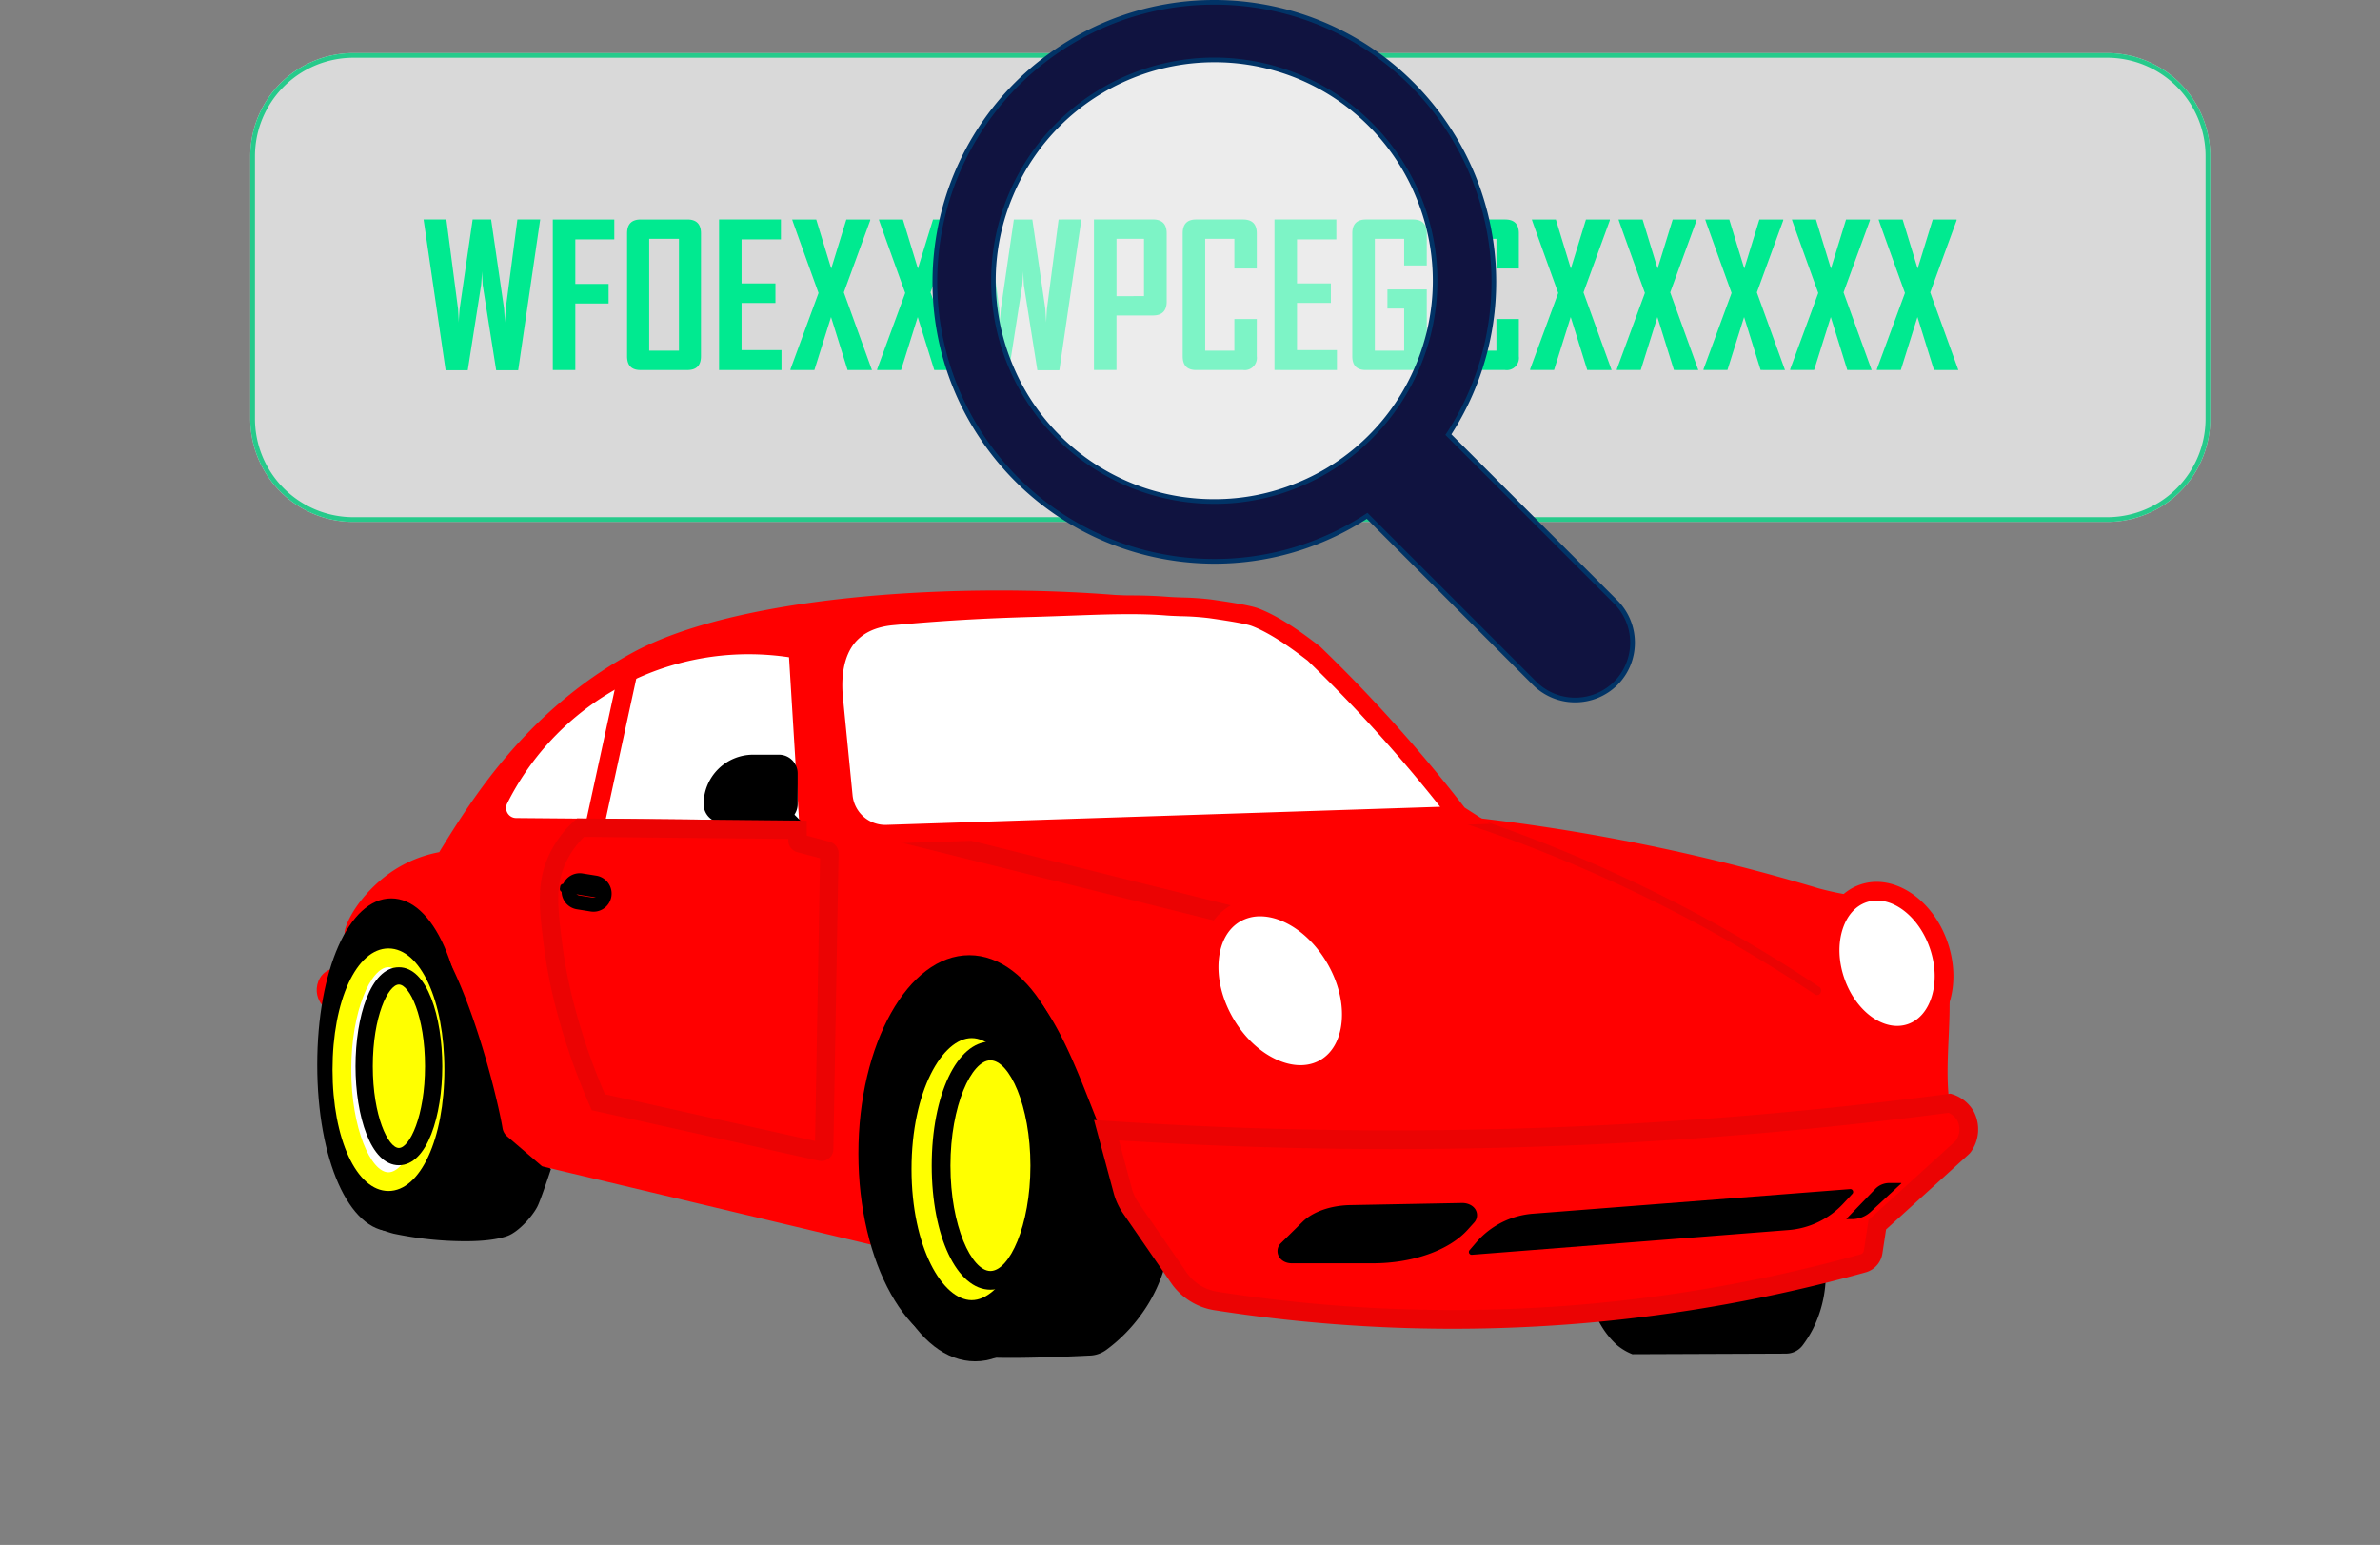 <svg xmlns="http://www.w3.org/2000/svg" width="1125.63" height="730.742" viewBox="0 0 1125.63 730.742">
  <rect x="0" y="0" width="1125.63" height="730.742" fill="#808080" stroke="none"/>
  <g id="_1_gradient_1_gradient" data-name="1_gradient_1 gradient" transform="translate(-378.77 -177.498)">

    <g id="Group_32946_00000102504799935092629000000005361942243658982307_" transform="translate(1023.768 833.353)">
      <g id="Path_49350_00000129892462998802894480000011210124977463507880_">
        <path id="Path_77526" data-name="Path 77526" d="M199.71-15.62l-72.65.28a26.493,26.493,0,0,1-7.31-4.33,40.182,40.182,0,0,1-9.92-14.11c21.73-2.41,44.63-5.6,66.08-9.58,14.2-2.64,28.4-5.87,42.58-8.53a57.535,57.535,0,0,1-6.18,24.84,54.416,54.416,0,0,1-4.8,7.58,9.776,9.776,0,0,1-7.8,3.84"/>
      </g>
      <g id="Group_25963_00000093870381962371274920000014348398423100990624_">
        <g id="Group_75325" data-name="Group 75325">
          <g id="Group_25962_00000072999471978900949220000011715141925978867090_">
            <g id="Path_49208_00000070087359267150688080000015720170130457773711_">
              <path  id="Path_77527" data-name="Path 77527" d="M-181.51-15.23c12.8,1.44,51.53-.56,51.53-.56a13.018,13.018,0,0,0,7.6-2.52,74.309,74.309,0,0,0,16.62-16.96A72.012,72.012,0,0,0-94.71-58.82s-16.45-21.38-20.25-29.47c-3.64-7.75-6.73-24.82-9.34-32.99a302.271,302.271,0,0,0-17.5-41.8c-3.97-7.09-11.91-21.81-18.23-26.92-5.68-4.59-19.49-11.63-26.79-11.69-5.66-.04-17.21,3.26-21.55,6.88-5.09,4.25-12.48,15.8-14.75,22.02a201.505,201.505,0,0,0-7.97,38.73,200.97,200.97,0,0,0-.6,25.62,286.107,286.107,0,0,0,7.06,42.13c2.23,7.69,7.4,23.04,11.62,29.84,2.64,4.27,8.85,12.55,13.1,15.23a57.979,57.979,0,0,0,18.4,6.01"/>
            </g>
            <g id="Path_49209_00000140010663597785600390000015585349408840662717_">
              <path  id="Path_77528" data-name="Path 77528" d="M-484.11-195.22l-2.51,16.08c-.66,4.4-10.39-1.86-8.3-11,2.09-9.1,12.9-9.06,10.8-5.09" fill="#ff0000"/>
            </g>
            <g id="Path_49210_00000152258539625699882300000002336484469099836580_">
              <path  id="Path_77529" data-name="Path 77529" d="M-457.89-76.69c12.48,2.97,39.48,5.43,51.29,1.32,3.96-1.38,9.97-8.09,11.83-11.83,1.32-2.63,5.26-14.47,5.26-14.47l-19.37-20.03s-10.61-40.85-14.82-54.27a169.1,169.1,0,0,0-14.47-32.12c-2.78-4.21-8.84-12.64-13.07-15.4-1.98-1.28-6.61-3.34-8.95-3.02a28.741,28.741,0,0,0-13.37,7.63,73.868,73.868,0,0,0-9.97,20.56,174.685,174.685,0,0,0-3.04,17.44c-.66,4.8-2.23,14.36-2.59,19.18-.31,4.02-.44,12.1-.28,16.13.14,3.37.64,10.11,1.07,13.45.54,4.14,1.81,12.4,2.75,16.46.7,3.04,2.33,9.08,3.41,12a88.615,88.615,0,0,0,5.22,11.85,46.71,46.71,0,0,0,8.14,10.41,39.94,39.94,0,0,0,10.97,4.71"/>
            </g>
            <g id="Path_49211_00000163065083311984150280000009502189465563563649_">
              <path  id="Path_77530" data-name="Path 77530" d="M-424.97-68.78a166.6,166.6,0,0,1-33.95-3.59l-.1-.03a44.2,44.2,0,0,1-12.17-5.22l-.73-.57a51.076,51.076,0,0,1-8.92-11.4,93.414,93.414,0,0,1-5.55-12.57c-1.14-3.08-2.8-9.25-3.55-12.49-.99-4.27-2.27-12.61-2.83-16.89-.44-3.44-.96-10.26-1.1-13.84-.17-4.25-.02-12.49.29-16.65.28-3.65,1.19-9.74,1.92-14.63.27-1.84.52-3.51.71-4.83a176.714,176.714,0,0,1,3.11-17.82l.08-.31a78.171,78.171,0,0,1,10.57-21.8l.5-.6a33.3,33.3,0,0,1,15.43-8.8l.48-.1c4.24-.56,10.21,2.55,11.97,3.69,5.45,3.56,12.37,13.66,14.35,16.67l.13.21a174.591,174.591,0,0,1,14.85,32.96c3.87,12.33,12.84,46.61,14.61,53.41l20.43,21.12-.85,2.55c-.68,2.03-4.12,12.28-5.5,15.05-2.22,4.46-8.91,12.14-14.34,14.04C-410.14-69.45-417.31-68.78-424.97-68.78Zm-31.85-12.2c12.55,2.97,38.35,5.05,48.76,1.43,2.36-.82,7.67-6.31,9.33-9.63.71-1.42,2.67-6.96,4.17-11.35l-18.3-18.93-.29-1.13c-.11-.41-10.63-40.9-14.76-54.06a165.361,165.361,0,0,0-14-31.11c-3.59-5.43-8.77-12.1-11.72-14.03a17.626,17.626,0,0,0-5.85-2.33,24.462,24.462,0,0,0-10.65,6.08,69.2,69.2,0,0,0-9.09,18.84,168.371,168.371,0,0,0-2.92,16.84c-.19,1.41-.45,3.12-.73,5-.71,4.75-1.59,10.66-1.84,13.99-.29,3.83-.43,11.71-.27,15.62.14,3.32.63,9.89,1.04,13.06.54,4.16,1.8,12.27,2.67,16.03.7,3,2.27,8.82,3.25,11.47a85.253,85.253,0,0,0,4.98,11.31,41.612,41.612,0,0,0,6.96,8.96A34.194,34.194,0,0,0-456.82-80.98Z"/>
            </g>
            <g id="Path_49212_00000121259807468359308840000014191483857082426293_">
              <path  id="Path_77531" data-name="Path 77531" d="M-167.03-13.6c-5.88,0-11.15-.14-14.61-.53l-.04-.01a59.16,59.16,0,0,1-18.75-6.12c-4.78-3.01-11.17-11.83-13.52-15.63-4.13-6.66-9.29-21.66-11.75-30.12a287.209,287.209,0,0,1-7.1-42.34,201.893,201.893,0,0,1,.6-25.81,203.589,203.589,0,0,1,8.02-38.96c2.37-6.47,9.79-18.11,15.1-22.54,4.44-3.71,16.18-7.14,22.16-7.14h.11c7.71.06,21.65,7.22,27.48,11.93,6.03,4.87,13.26,17.83,17.57,25.58l.92,1.65a301.667,301.667,0,0,1,17.58,41.99c.99,3.1,2.04,7.44,3.16,12.03,1.83,7.54,3.9,16.09,6.13,20.84,3.71,7.89,19.97,29.06,20.13,29.27l.33.43-.14.53a72.84,72.84,0,0,1-11.22,23.92,75.486,75.486,0,0,1-16.87,17.21,14.061,14.061,0,0,1-8.24,2.73C-131.09-14.63-151.25-13.6-167.03-13.6Zm-14.34-2.73c12.59,1.41,50.95-.55,51.33-.57a11.947,11.947,0,0,0,7-2.3,73.087,73.087,0,0,0,16.37-16.7A70.649,70.649,0,0,0-95.93-58.57c-2.42-3.16-16.49-21.68-20.05-29.24-2.33-4.96-4.43-13.62-6.28-21.26-1.1-4.55-2.15-8.85-3.11-11.86a301.563,301.563,0,0,0-17.43-41.63l-.91-1.62c-3.96-7.11-11.34-20.34-17.03-24.94-5.66-4.57-19.11-11.39-26.1-11.44-5.47-.08-16.77,3.23-20.83,6.63-4.98,4.15-12.21,15.51-14.42,21.55A201.05,201.05,0,0,0-230-133.91a198.268,198.268,0,0,0-.59,25.45,285.569,285.569,0,0,0,7.03,41.91c2.41,8.3,7.48,23.06,11.49,29.52,2.81,4.53,8.8,12.39,12.75,14.88A57.626,57.626,0,0,0-181.37-16.33Z"/>
            </g>
            <g id="Path_49213_00000062170340002270107300000003981351111785761181_">
              <path  id="Path_77532" data-name="Path 77532" d="M-464.89-239.65a59.649,59.649,0,0,1,27.62-13.15c14.84-24.08,41.17-67.3,92.06-94.68,64.66-34.81,220.92-35.51,293.27-17.1,32.89,8.37,97.31,94.68,97.31,94.68a937.483,937.483,0,0,1,169.64,34.19,136.3,136.3,0,0,0,17.89,3.63,19.623,19.623,0,0,1,3.21-1.43c11.52-3.89,24.78,3.56,32.28,17.09,15.08,21.77,5.22,53.93,8.42,80.65A1766.05,1766.05,0,0,1,83.5-117.36a1765.41,1765.41,0,0,1-207.78-3.94c-14.4-34.55-29.68-88.38-71.77-79.42-48.15,10.26-37.11,132.99-26.87,135.97l-165.37-39.38a1.436,1.436,0,0,1-.55-.28l-16.27-13.94a6.511,6.511,0,0,1-2.21-3.91c-2.92-17.8-26.14-113.16-54.93-104.24-7.51,2.33-14.35,10.37-19.73,27.62a118.682,118.682,0,0,1,0-16.44c.95-5.25,6.54-15.34,17.1-24.33" fill="#ff0000"/>
            </g>
            <g id="Path_49214_00000016762325431969646840000005339849917246966963_">
              <path  id="Path_77533" data-name="Path 77533" d="M222.98-191.99c6.16,18.24,22.13,29.33,35.66,24.76s19.52-23.06,13.36-41.31-22.13-29.33-35.66-24.76-19.52,23.07-13.36,41.31" fill="#fff"/>
            </g>
            <g id="Path_49215_00000168077791924322435750000015284674670374408611_">
              <path  id="Path_77534" data-name="Path 77534" d="M252.43-161.79c-13.75,0-27.81-11.49-33.65-28.79h0c-3.28-9.72-3.54-19.86-.72-28.56,2.97-9.17,8.96-15.69,16.86-18.36,15.83-5.35,34.34,7.01,41.28,27.54,3.28,9.72,3.54,19.86.72,28.56-2.97,9.17-8.96,15.69-16.86,18.36A23.6,23.6,0,0,1,252.43-161.79Zm-9.71-68.12a15.3,15.3,0,0,0-4.96.81c-5.18,1.75-9.19,6.26-11.27,12.69-2.23,6.9-1.99,15.07.69,23h0c5.37,15.9,18.86,25.75,30.05,21.98,5.18-1.75,9.19-6.26,11.27-12.69,2.23-6.9,1.99-15.07-.69-23C263.21-220.73,252.68-229.91,242.72-229.91Z" fill="#ff0000"/>
            </g>
            <g id="Path_49216_00000123426479920401051280000000595834787647927988_">
              <path  id="Path_77535" data-name="Path 77535" d="M-13.35-202.34c11.67,20.22,9.42,43.37-5.03,51.71s-35.62-1.28-47.3-21.5-9.42-43.37,5.03-51.71,35.62,1.28,47.3,21.5" fill="#fff"/>
            </g>
            <g id="Path_49217_00000083780308739781367420000004214315974016025239_">
              <path  id="Path_77536" data-name="Path 77536" d="M-29.95-146.51a32.858,32.858,0,0,1-13.58-3.16c-9.14-4.16-17.35-11.94-23.11-21.92s-8.4-20.98-7.43-30.97c.99-10.13,5.55-18.04,12.86-22.25s16.44-4.22,25.7-.01c9.14,4.16,17.35,11.94,23.11,21.92h0c5.76,9.98,8.4,20.98,7.43,30.97-.99,10.13-5.55,18.04-12.86,22.25A23.869,23.869,0,0,1-29.95-146.51Zm-19.13-79.24a21.823,21.823,0,0,0-11.02,2.86c-6.67,3.85-10.85,11.15-11.76,20.55-.93,9.54,1.61,20.07,7.14,29.65s13.38,17.04,22.11,21.01c8.6,3.91,17.01,3.94,23.68.09s10.85-11.15,11.76-20.55c.93-9.54-1.61-20.07-7.14-29.65h0c-5.53-9.58-13.38-17.04-22.11-21.01A30.7,30.7,0,0,0-49.08-225.75Z" fill="#ff0000"/>
            </g>
            <g id="Path_49218_00000146458240582617368570000009329252104846601639_">
              <path  id="Path_77537" data-name="Path 77537" d="M-13.53-201.06c9.75,16.89,8.21,36.04-3.45,42.76S-46-159.81-55.74-176.7s-8.21-36.04,3.45-42.76,29.01,1.51,38.76,18.4" fill="#fff"/>
            </g>
            <g id="Path_49219_00000121959994762176757280000017528790103940308357_">
              <path  id="Path_77538" data-name="Path 77538" d="M277.05-134.06a13.437,13.437,0,0,1,7.64,6.2,13.8,13.8,0,0,1-1.32,14.47L242.61-76.57l-1.99,12.9a6.56,6.56,0,0,1-4.73,5.33A733.121,733.121,0,0,1,103.2-34.49,734.06,734.06,0,0,1-72.33-40.55,26.272,26.272,0,0,1-89.9-51.54q-11.43-16.47-22.88-32.94a26.426,26.426,0,0,1-3.77-8.13l-7.75-28.67a2050.844,2050.844,0,0,0,223.56,2.63c63.6-2.74,123.03-8.26,177.79-15.41" fill="#ff0000"/>
            </g>
            <g id="Path_49220_00000075842117876879126420000004159084002617656723_">
              <path  id="Path_77539" data-name="Path 77539" d="M42.22-27.39A730.017,730.017,0,0,1-70.71-36.17,30.624,30.624,0,0,1-91.13-49.03l-22.72-32.93a30.923,30.923,0,0,1-4.4-9.5l-9.32-34.66,6.18.42a2023.378,2023.378,0,0,0,221.65,2.63c58.72-2.55,118.02-7.72,176.26-15.38l.99-.13.95.3a17.774,17.774,0,0,1,10.1,8.25,18.279,18.279,0,0,1-1.62,19.28l-.57.63L247.03-74.35,245.29-63a10.949,10.949,0,0,1-7.87,8.92,730.546,730.546,0,0,1-132.65,24Q73.57-27.4,42.22-27.39Zm-158.01-89.07,6.1,22.7a21.852,21.852,0,0,0,3.13,6.77l22.72,32.94a21.776,21.776,0,0,0,14.5,9.13A721.021,721.021,0,0,0,104-38.9,721.235,721.235,0,0,0,235.02-62.6a2.1,2.1,0,0,0,1.5-1.72l2.21-14.47,41.32-37.56a9.37,9.37,0,0,0,.66-9.53,8.735,8.735,0,0,0-4.13-3.64c-58.14,7.61-117.33,12.76-175.94,15.31A2037.4,2037.4,0,0,1-115.79-116.46Z" fill="#eb0303"/>
            </g>
            <g id="Path_49221_00000002370219673865859320000017148105530706738358_">
              <path  id="Path_77540" data-name="Path 77540" d="M-267.44-345.65l5.07,82.33-138.56-1.19a9.193,9.193,0,0,1-9.13-9.26,9.194,9.194,0,0,1,.99-4.08,132.463,132.463,0,0,1,138.3-71.46,3.932,3.932,0,0,1,3.33,3.66" fill="#fff"/>
            </g>
            <g id="Path_49222_00000009584240337617295890000009340076943602801027_">
              <path  id="Path_77541" data-name="Path 77541" d="M-257.66-258.85l-143.31-1.24a13.572,13.572,0,0,1-9.6-4.06,13.487,13.487,0,0,1-3.92-9.66,13.615,13.615,0,0,1,1.46-6.04,136.547,136.547,0,0,1,142.92-73.84,8.4,8.4,0,0,1,7.09,7.77Zm-33.27-87.56a127.666,127.666,0,0,0-114.19,70.55,4.763,4.763,0,0,0-.51,2.12,4.756,4.756,0,0,0,1.37,3.38,4.723,4.723,0,0,0,3.36,1.42l133.82,1.15-4.75-77.2A130.151,130.151,0,0,0-290.93-346.41Z" fill="#ff0000"/>
            </g>
            <g id="Path_49223_00000013913407569113643490000005790163917020126375_">
              <path  id="Path_77542" data-name="Path 77542" d="M231.11-91.21l-4.33,4.65a39.481,39.481,0,0,1-25.84,12.49L51.14-62.37a1.312,1.312,0,0,1-1.42-1.2,1.322,1.322,0,0,1,.31-.97l3.09-3.6A39.444,39.444,0,0,1,80.03-81.8l150-11.63a1.311,1.311,0,0,1,1.42,1.19,1.243,1.243,0,0,1-.34,1.03"/>
            </g>
            <g id="Path_49224_00000031893583670797979670000013680224389366680238_">
              <path  id="Path_77543" data-name="Path 77543" d="M254.19-96.08,239.81-82.73a13.139,13.139,0,0,1-8.95,3.51h-2.42a.132.132,0,0,1-.13-.13.161.161,0,0,1,.03-.09L241.91-93.5a9.2,9.2,0,0,1,6.63-2.81h5.56a.132.132,0,0,1,.13.13.11.11,0,0,1-.04.1"/>
            </g>
            <g id="Path_49225_00000007398288127893653180000014347210364632499341_">
              <path  id="Path_77544" data-name="Path 77544" d="M-360.94-231.03l-18.05-2.89a1.466,1.466,0,0,1-1.21-1.67l.16-.97a1.459,1.459,0,0,1,1.67-1.21l18.05,2.89a1.466,1.466,0,0,1,1.21,1.67l-.16.97a1.482,1.482,0,0,1-1.67,1.21"/>
            </g>
            <g id="Rectangle_13278_00000146458401369771989050000001213271630023477654_">
              <path  id="Path_77545" data-name="Path 77545" d="M-364.31-224.63a9.036,9.036,0,0,1-1.37-.11h0l-6.49-1.04a8.579,8.579,0,0,1-7.11-9.82,8.581,8.581,0,0,1,9.82-7.12l6.5,1.04a8.593,8.593,0,0,1,7.12,9.82,8.535,8.535,0,0,1-3.44,5.6A8.624,8.624,0,0,1-364.31-224.63Zm-.33-6.67a1.988,1.988,0,0,0,1.44-.34,1.93,1.93,0,0,0,.78-1.26,1.941,1.941,0,0,0-1.61-2.22l-6.49-1.04a1.939,1.939,0,0,0-2.21,1.61,1.941,1.941,0,0,0,1.6,2.22Z"/>
            </g>
            <g id="Path_49226_00000116954568067527068680000012726873619117140147_">
              <path  id="Path_77546" data-name="Path 77546" d="M-239.02-110.24c0,51.83,23.48,93.83,52.44,93.83s52.44-42.01,52.44-93.83-23.48-93.83-52.44-93.83-52.44,42.01-52.44,93.83"/>
            </g>
            <g id="Ellipse_970_00000119813256919013995920000008499799721574128270_">
              <path  id="Path_77547" data-name="Path 77547" d="M-183.8-11.98c-27.74,0-49.47-40.65-49.47-92.54s21.73-92.54,49.47-92.54,49.47,40.65,49.47,92.54S-156.06-11.98-183.8-11.98Zm0-176.22c-22.01,0-40.61,38.32-40.61,83.68s18.6,83.68,40.61,83.68,40.61-38.32,40.61-83.68S-161.79-188.2-183.8-188.2Z"/>
            </g>
            <g id="Path_49227_00000033362802191144749150000000480065841314520740_">
              <path id="Path_77548" data-name="Path 77548" d="M-218.33-102.88c0,36.68,14.72,66.41,32.88,66.41s32.88-29.73,32.88-66.41-14.72-66.41-32.88-66.41-32.88,29.73-32.88,66.41" fill="yellow"/>
            </g>
            <g id="Ellipse_971_00000123412207766623727900000007513056735227535770_">
              <path  id="Path_77549" data-name="Path 77549" d="M-185.44-32.04c-20.92,0-37.31-31.12-37.31-70.84s16.39-70.84,37.31-70.84,37.31,31.12,37.31,70.84S-164.52-32.04-185.44-32.04Zm0-132.82c-13.74,0-28.45,24.91-28.45,61.98s14.71,61.98,28.45,61.98,28.45-24.9,28.45-61.98S-171.71-164.86-185.44-164.86Z"/>
            </g>
            <g id="Path_49228_00000163042633370879480520000017708569225133858475_">
              <path  id="Path_77550" data-name="Path 77550" d="M-199.91-104.53c0,29.96,10.45,54.25,23.34,54.25s23.34-24.29,23.34-54.25-10.45-54.25-23.34-54.25-23.34,24.3-23.34,54.25" fill="#fff"/>
            </g>
            <g id="Path_49229_00000129175080926140492710000000114860316864998818_">
              <path fill="yellow" id="Path_77551" data-name="Path 77551" d="M-176.57-158.77c-12.89,0-23.34,24.29-23.34,54.25s10.45,54.25,23.34,54.25,23.34-24.29,23.34-54.25-10.45-54.25-23.34-54.25"/>
            </g>
            <g id="Ellipse_972_00000132083725469256726180000000660569325032251547_">
              <path  id="Path_77552" data-name="Path 77552" d="M-176.57-45.85c-15.83,0-27.77-25.23-27.77-58.68s11.94-58.68,27.77-58.68,27.77,25.23,27.77,58.68S-160.74-45.85-176.57-45.85Zm0-108.49c-8.93,0-18.91,21.3-18.91,49.82s9.98,49.82,18.91,49.82,18.91-21.3,18.91-49.82S-167.64-154.34-176.57-154.34Z"/>
            </g>
            <g id="Line_3565_00000061455539760753559590000000055341017436113581_">
              <rect  id="Rectangle_19341" data-name="Rectangle 19341" width="8.86" height="16.79" transform="matrix(0.707, -0.707, 0.707, 0.707, -282.548, -271.293)"/>
            </g>
            <g id="Path_49230_00000017482480154445800180000012619561564114864795_">
              <path  id="Path_77553" data-name="Path 77553" d="M-490.53-152.2c0,41.03,13.69,74.3,30.57,74.3s30.57-33.26,30.57-74.3-13.69-74.3-30.57-74.3-30.57,33.27-30.57,74.3"/>
            </g>
            <g id="Ellipse_973_00000085961949548865007430000008919600248240220808_">
              <path  id="Path_77554" data-name="Path 77554" d="M-459.96-73.47c-19.96,0-35-33.85-35-78.73s15.05-78.73,35-78.73,35,33.85,35,78.73S-440.01-73.47-459.96-73.47Zm0-148.6c-12.37,0-26.14,28.7-26.14,69.87s13.78,69.87,26.14,69.87,26.14-28.7,26.14-69.87S-447.6-222.07-459.96-222.07Z"/>
            </g>
            <g id="Path_49231_00000141425804732913781440000009568005631599875242_">
              <path  id="Path_77555" data-name="Path 77555" d="M-483.3-149.9c0,29.24,9.86,52.94,22.03,52.94s22.03-23.7,22.03-52.94-9.86-52.94-22.03-52.94-22.03,23.71-22.03,52.94" fill="#fff"/>
            </g>
            <g id="Ellipse_974_00000158027795630656477140000002823469683348551044_">
              <path fill="yellow" id="Path_77556" data-name="Path 77556" d="M-461.28-92.54c-15.08,0-26.46-24.66-26.46-57.36s11.37-57.36,26.46-57.36,26.46,24.66,26.46,57.36S-446.19-92.54-461.28-92.54Zm0-105.85c-8.31,0-17.6,20.74-17.6,48.5s9.29,48.5,17.6,48.5,17.6-20.74,17.6-48.5S-452.97-198.39-461.28-198.39Z"/>
            </g>
            <g id="Path_49232_00000158004335835246422770000010130728458358854278_">
              <path  id="Path_77557" data-name="Path 77557" d="M-303.41-271.14h26.87a4.374,4.374,0,0,0,4.37-4.37V-290.1a4.374,4.374,0,0,0-4.37-4.37h-12.28a18.962,18.962,0,0,0-18.96,18.96h0a4.368,4.368,0,0,0,4.37,4.37h0"/>
            </g>
            <g id="Path_49233_00000144323095189967631430000003496293176626058132_">
              <path  id="Path_77558" data-name="Path 77558" d="M-276.54-266.71h-26.88a8.813,8.813,0,0,1-8.8-8.8,23.413,23.413,0,0,1,23.39-23.39h12.28a8.813,8.813,0,0,1,8.8,8.8v14.6A8.8,8.8,0,0,1-276.54-266.71Zm-26.81-8.86h26.81l-.06-14.53-12.22.06A14.543,14.543,0,0,0-303.35-275.57Z"/>
            </g>
            <g id="Path_49234_00000087379006331774875550000016278585050880839813_">
              <path  id="Path_77559" data-name="Path 77559" d="M-472.78-151.54c0,23.6,7.36,42.75,16.44,42.75s16.44-19.14,16.44-42.75-7.36-42.75-16.44-42.75-16.44,19.14-16.44,42.75" fill="#fff"/>
            </g>
            <g id="Path_49235_00000029745314596409847410000017741794708648944771_">
              <path  fill="yellow" id="Path_77560" data-name="Path 77560" d="M-456.34-194.28c-9.08,0-16.44,19.14-16.44,42.75s7.36,42.75,16.44,42.75,16.44-19.14,16.44-42.75-7.36-42.75-16.44-42.75"/>
            </g>
            <g id="Ellipse_975_00000061452556410269717590000014283610510104327041_">
              <path  id="Path_77561" data-name="Path 77561" d="M-456.34-104.72c-13.47,0-20.52-23.55-20.52-46.82s7.05-46.82,20.52-46.82,20.52,23.56,20.52,46.82S-442.87-104.72-456.34-104.72Zm0-85.47c-5.04,0-12.35,15.06-12.35,38.66s7.32,38.65,12.35,38.65,12.36-15.06,12.36-38.65S-451.31-190.19-456.34-190.19Z"/>
            </g>
            <g id="Line_3566_00000061433522197051605310000013366204664941973409_">
              <rect  id="Rectangle_19342" data-name="Rectangle 19342" width="8.86" height="160.94" transform="translate(-219.413 -257.481) rotate(-76.014)" fill="#eb0303"/>
            </g>
            <g id="Path_49236_00000005252489770577042560000017285540630787589009_">
              <path  id="Path_77562" data-name="Path 77562" d="M36.41-274.26a703.068,703.068,0,0,1,76.06,28.6,690.778,690.778,0,0,1,69.96,35.94q16.8,9.87,32.99,20.67c2.2,1.46.12,4.98-2.1,3.5A690.846,690.846,0,0,0,76.83-255.99q-20.52-7.83-41.52-14.36a2.031,2.031,0,0,1-1.4-2.51,2.036,2.036,0,0,1,2.5-1.4" fill="#eb0303"/>
            </g>
            <g id="Line_3567_00000039826167902127659350000017601586969128331673_">
              <rect  id="Rectangle_19343" data-name="Rectangle 19343" width="77.38" height="8.86" transform="translate(-368.632 -263.606) rotate(-77.737)" fill="#ff0000"/>
            </g>
            <g id="Path_49237_00000171703414036006131180000009815556757809966472_">
              <path  id="Path_77563" data-name="Path 77563" d="M46.71-82.42l-53.05,1c-8.09.15-15.47,2.66-19.49,6.62L-36.04-64.73c-.89.89.23,1.97,2.03,1.97H4.22c17.57,0,33.65-5.56,41.61-14.38l3.04-3.36c.81-.9-.38-1.96-2.16-1.92" fill="#fff"/>
            </g>
            <g id="Path_49238_00000032617650006061334170000016859281287133969561_">
              <path  id="Path_77564" data-name="Path 77564" d="M46.71-82.42l-53.05,1c-8.09.15-15.47,2.66-19.49,6.62L-36.04-64.73c-.89.89.23,1.97,2.03,1.97H4.22c17.57,0,33.65-5.56,41.61-14.38l3.04-3.36c.8-.9-.38-1.96-2.16-1.92"/>
            </g>
            <g id="Path_49239_00000052067109672753683400000011044099563390239115_">
              <path  id="Path_77565" data-name="Path 77565" d="M4.22-58.34H-34.02c-2.97,0-5.41-1.44-6.37-3.75a5.23,5.23,0,0,1,1.21-5.78l10.24-10.09c4.85-4.77,13.26-7.72,22.52-7.9l53.05-1c2.87.03,5.44,1.36,6.46,3.59a5.2,5.2,0,0,1-.93,5.72l-3.03,3.36C40.3-64.41,23.1-58.34,4.22-58.34ZM-27.24-67.2H4.22c14.59,0,28.25-4.11,35.99-10.67L-6.26-77c-6.83.13-13.3,2.23-16.47,5.34ZM46.79-78Z"/>
            </g>
            <g id="Path_49240_00000036954554615676818850000014054746382532046491_">
              <path  id="Path_77566" data-name="Path 77566" d="M4.18-79.45-13.08-64.49l-2.47,2.14a2.532,2.532,0,0,1-3.49,0,2.493,2.493,0,0,1,0-3.49L-1.77-80.8.7-82.94a2.532,2.532,0,0,1,3.49,0,2.484,2.484,0,0,1-.01,3.49"/>
            </g>
            <g id="Path_49241_00000001656174409330765550000013484259211696633755_">
              <path  id="Path_77567" data-name="Path 77567" d="M22.6-79.45,5.34-64.49,2.87-62.35a2.532,2.532,0,0,1-3.49,0,2.493,2.493,0,0,1,0-3.49L16.64-80.8l2.47-2.14a2.532,2.532,0,0,1,3.49,0,2.512,2.512,0,0,1,0,3.49"/>
            </g>
            <g id="Path_49243_00000158015940952468285960000000867655198807393449_">
              <path  id="Path_77568"  data-name="Path 77568" d="M-29.94-143.18a36.214,36.214,0,0,1-14.96-3.46c-9.77-4.44-18.51-12.71-24.61-23.28s-8.89-22.28-7.86-32.95c1.09-11.23,6.24-20.04,14.5-24.81,16.54-9.55,40.47.83,53.35,23.13h0c6.1,10.57,8.89,22.28,7.86,32.95-1.09,11.23-6.24,20.04-14.5,24.81A27.427,27.427,0,0,1-29.94-143.18Zm-19.05-79.27a18.755,18.755,0,0,0-9.45,2.44c-5.71,3.3-9.31,9.69-10.11,17.99-.86,8.86,1.52,18.68,6.71,27.67s12.51,15.96,20.61,19.65c7.59,3.45,14.93,3.54,20.64.24s9.31-9.69,10.11-17.99c.86-8.86-1.52-18.68-6.71-27.67C-25.19-213.98-37.93-222.45-48.99-222.45Z" fill="#ff0000"/>
            </g>
            <g id="Path_49244_00000104666300580140497890000015147596760819041714_">
              <path  id="Path_77569"  data-name="Path 77569" d="M45.35-270.13l-271.27,8.86a19.906,19.906,0,0,1-20.22-17.82l-4.4-44.72c-2.68-22.73,5.43-38.72,27.62-40.76,28.57-2.63,49.33-3.44,67.07-3.94,24.55-.7,44.76-2.08,62.46-.66,5.98.48,13.88.29,21.04,1.32,4.01.57,17.03,2.41,21.04,3.94,11.91,4.57,25.01,15.22,27.61,17.09q9.165,8.835,18.41,18.41a703.379,703.379,0,0,1,49.98,57.86Z" fill="#fff"/>
            </g>
            <g id="Path_49245_00000059270904178453415880000009220623670092157887_">
              <path  id="Path_77570" data-name="Path 77570" d="M-226.29-256.84a24.49,24.49,0,0,1-24.25-21.8l-4.41-44.74c-1.7-14.41.73-25.82,7.22-33.83,5.54-6.83,13.75-10.79,24.4-11.77,28.34-2.61,49.12-3.45,67.35-3.96,5.83-.17,11.42-.37,16.78-.57,17.39-.64,32.42-1.18,46.16-.09,2.13.17,4.57.26,7.15.35a135.226,135.226,0,0,1,14.16,1l.39.06c8.03,1.15,17.75,2.66,21.61,4.14,10.93,4.19,22.3,12.84,27.15,16.53.64.49,1.14.87,1.46,1.1l.48.4c6.12,5.89,12.35,12.12,18.52,18.52A710.9,710.9,0,0,1,47.7-273.88l.01.01,12.01,7.69-285.52,9.33C-225.95-256.84-226.12-256.84-226.29-256.84Zm115.4-108.52c-8.63,0-17.9.34-27.99.71-5.39.2-11,.4-16.86.57-18.08.51-38.69,1.34-66.79,3.93-8.19.75-14.35,3.62-18.33,8.52-4.86,6-6.69,15.44-5.3,27.3l4.41,44.8a15.567,15.567,0,0,0,15.39,13.84h.33l262.17-8.56C22.12-291.95,7.13-309.1-8.5-325.33c-6.03-6.25-12.11-12.33-18.08-18.09-.35-.26-.82-.61-1.38-1.04-4.16-3.17-15.22-11.58-24.96-15.31-2.27-.87-8.9-2.1-19.69-3.64l-.39-.06a127.529,127.529,0,0,0-13.22-.92c-2.69-.09-5.22-.18-7.55-.37C-99.18-365.19-104.88-365.36-110.89-365.36Z" fill="#ff0000"/>
            </g>
            <g id="Path_49246_00000137126334872589990010000011588968859341303440_">
              <path  id="Path_77571" data-name="Path 77571" d="M-256.47-106.71a5.907,5.907,0,0,1-1.15-.11L-365.1-130.73l-.89-2.02a304.969,304.969,0,0,1-16.56-48.19,229.424,229.424,0,0,1-5.12-26.9c-2.17-16.84-3.73-29.01,1.55-41.81a50.64,50.64,0,0,1,12.78-17.99l1.26-1.13,108.63,1.08v7.08l10.85,2.89a5.686,5.686,0,0,1,4.2,5.64l-2.46,139.81a5.56,5.56,0,0,1-1.62,3.89,5.691,5.691,0,0,1-3.99,1.67Zm-3.11-5.77v0Zm-99.31-25.81,99.38,22.11,2.36-133.75-10.81-2.87a5.705,5.705,0,0,1-4.2-5.53v-.74l-96.56-.96a41.877,41.877,0,0,0-9.35,13.72c-4.19,10.16-3.21,19.8-.95,37.35a220.537,220.537,0,0,0,4.93,25.87A295.006,295.006,0,0,0-358.89-138.29ZM-257.12-252.3v0Zm-6.33-6.04v0Z" fill="#eb0303"/>
            </g>
          </g>
        </g>
      </g>
    </g>

    <g id="Rectangle_16815_00000090997236433295922550000010178495495006127525_" transform="translate(1010.147 719.78)" opacity="0.7">
      <g id="Group_75326" data-name="Group 75326">
        <path id="Path_77572" data-name="Path 77572" d="M-464.28-517.17H365.25a48.734,48.734,0,0,1,48.73,48.73v124.27a48.734,48.734,0,0,1-48.73,48.73H-464.28a48.734,48.734,0,0,1-48.73-48.73V-468.44A48.721,48.721,0,0,1-464.28-517.17Z" fill="#fff"/>
      </g>
      <g id="Group_75327" data-name="Group 75327">
        <path  id="Path_77573" data-name="Path 77573" d="M365.25-295.44H-464.28a48.785,48.785,0,0,1-48.73-48.73V-468.44a48.785,48.785,0,0,1,48.73-48.73H365.25a48.785,48.785,0,0,1,48.73,48.73v124.27A48.785,48.785,0,0,1,365.25-295.44ZM-464.28-514.96a46.564,46.564,0,0,0-46.51,46.51v124.27a46.564,46.564,0,0,0,46.51,46.51H365.25a46.564,46.564,0,0,0,46.51-46.51V-468.45a46.564,46.564,0,0,0-46.51-46.51Z" fill="#00EA90"/>
      </g>
    </g>
    <g id="Group_32947_00000106863606203279464630000015443328440964800933_" transform="translate(1032.28 600.391)">
      <g id="Group_75328" data-name="Group 75328">
        <g id="Group_27315_00000070827730961997608750000008991900478847614649_">
          <g id="Path_53728_00000182504322114345739720000008989304607029409922_">
            <path id="Path_77574" data-name="Path 77574" d="M-398.02-319.08l-10.41,71.3h-10.41l-6.39-40.36q-.09-2.19-.36-6.51,0,2.19-.36,6.51l-6.33,40.36h-10.47l-10.42-71.3h10.78l5.51,42.23q.135,2.19.36,6.51.045-2.19.41-6.51l6.14-42.23h8.74l6.14,42.23q.135,2.19.41,6.51.045-2.19.36-6.51l5.51-42.23Zm35.04,9.42h-18.43v21.07h15.74v9.24h-15.74v31.48h-10.65v-71.21h29.08Zm40.99,55.28q0,6.51-6.42,6.51h-22.2q-6.33,0-6.32-6.51v-58.15q0-6.555,6.46-6.55h22.07q6.42,0,6.42,6.55Zm-10.41-2.63v-52.92h-14.07v52.92Zm48.5,9.13h-29.53v-71.21h29.26v9.42h-18.61v20.82h16.02v9.24h-16.02v22.33h18.88Zm42.77,0h-11.52l-7.82-25.06-7.87,25.06h-11.33v-.35l13.29-36.08q-12.51-34.59-12.47-34.76h11.38l7.09,23.21,7.15-23.21h11.29v.41l-12.47,34.08Zm41,0h-11.52l-7.82-25.06-7.87,25.06h-11.33v-.35l13.29-36.08q-12.51-34.59-12.47-34.76h11.38l7.09,23.21,7.14-23.21h11.29v.41l-12.47,34.08Zm58.06-71.21-10.41,71.3h-10.41l-6.39-40.35q-.09-2.19-.36-6.51,0,2.19-.36,6.51l-6.32,40.36h-10.47l-10.41-71.3h10.78l5.51,42.23q.135,2.19.36,6.51.045-2.19.41-6.51l6.14-42.23h8.74l6.14,42.23q.135,2.19.41,6.51.045-2.19.36-6.51l5.51-42.23Zm40.36,38.76q0,6.645-6.51,6.64h-17.25v25.8h-10.65V-319.1h27.89q6.51,0,6.51,6.55v32.22Zm-10.73-2.5v-27.1h-13.01v27.12Zm53.32,28.45a5.761,5.761,0,0,1-4.91,6.5,6.045,6.045,0,0,1-1.59,0H-87.83q-6.33,0-6.32-6.51v-58.14q0-6.555,6.32-6.55h22.21q6.51,0,6.51,6.55v16.65h-10.6v-14.06H-83.5v52.92h13.79v-14.97h10.6Zm37.91,6.5H-50.74v-71.21h29.26v9.42H-40.09v20.82h16.02v9.24H-40.09v22.33h18.88Zm42.5-6.51a5.769,5.769,0,0,1-4.9,6.51,5.717,5.717,0,0,1-1.6,0H-7.61q-6.33,0-6.33-6.51v-58.14q0-6.555,6.46-6.55H14.78q6.51,0,6.51,6.55v15.2H10.6v-12.6H-3.28v52.92H10.6v-19.93H2.68v-9.05H21.29Zm43.54,0a5.769,5.769,0,0,1-4.9,6.51,5.43,5.43,0,0,1-1.61,0H36.12q-6.33,0-6.32-6.51v-58.14q0-6.555,6.32-6.55H58.33q6.51,0,6.51,6.55v16.65H54.24v-14.06H40.44v52.92H54.23v-14.97H64.84Zm43.87,6.51H97.18l-7.82-25.06-7.87,25.06H70.16v-.35l13.29-36.08Q70.94-318.9,70.98-319.07H82.34l7.09,23.21,7.14-23.21h11.29v.41L95.41-284.58Zm41,0H138.18l-7.82-25.06-7.87,25.06H111.16v-.35l13.29-36.08q-12.51-34.59-12.47-34.76h11.38l7.09,23.21,7.14-23.21h11.29v.41l-12.46,34.08Zm41,0H179.18l-7.82-25.06-7.87,25.06H152.16v-.35l13.29-36.08q-12.51-34.59-12.47-34.76h11.38l7.09,23.21,7.14-23.21h11.29v.41l-12.47,34.08Zm40.99,0H220.17l-7.81-25.06-7.88,25.06H193.15v-.35l13.29-36.08q-12.51-34.59-12.47-34.76h11.38l7.09,23.21,7.14-23.21h11.29v.41L218.4-284.58Zm41,0H261.17l-7.82-25.06-7.87,25.06H234.15v-.35l13.29-36.08q-12.51-34.59-12.47-34.76h11.38l7.09,23.21,7.14-23.21h11.29v.41L259.4-284.58Z" fill="#00EA90"/>
          </g>
        </g>
      </g>
    </g>
    <g id="Group_32948_00000183226872247671802330000002045069593286978953_" transform="translate(1156.819 709.434)">
      <g id="Group_27496_00000047770138820773496060000017661138848861690534_">
        <g id="Group_27310_00000084521472608087383920000011751374837432866447_" transform="translate(11.516 11.305)" opacity="0.49">
          <g id="Group_27309_00000018230619373729123960000007625012246122066825_">
            <g id="Group_75329" data-name="Group 75329">
              <g id="Group_27308_00000050657324351442094110000011482430543565727897_">
                <g id="Path_53655_00000078757913045586254710000013016504637147822234_">
                  <path id="Path_77575" data-name="Path 77575" d="M-215.28-516.01A105.535,105.535,0,0,1-109.74-410.48,105.535,105.535,0,0,1-215.27-304.94,105.535,105.535,0,0,1-320.81-410.47h0A105.523,105.523,0,0,1-215.28-516.01h0" fill="#fff"/>
                </g>
              </g>
            </g>
          </g>
        </g>
        <g id="Path_53654_00000095315512788636078820000011369455511470494120_" transform="translate(-91.067 -85.356)">
          <g id="Group_75330" data-name="Group 75330">
            <path id="Path_77576" data-name="Path 77576" d="M58-115.49a27.1,27.1,0,0,1-19.2-7.91l-79.2-79.2a131.668,131.668,0,0,1-72.13,21.51h-.01a132.664,132.664,0,0,1-31.73-3.85,132.5,132.5,0,0,1-29.95-11.35,131.76,131.76,0,0,1-26.69-18.55,132.3,132.3,0,0,1-21.94-25.45,131.426,131.426,0,0,1-19.76-48.63,132.285,132.285,0,0,1-2.24-25.45,133.612,133.612,0,0,1,2.65-25.22,133.21,133.21,0,0,1,7.39-24.26,132.078,132.078,0,0,1,11.99-22.56,131.366,131.366,0,0,1,37.16-37.08,131.566,131.566,0,0,1,72.89-22,133.256,133.256,0,0,1,31.74,3.85,132.5,132.5,0,0,1,29.95,11.35,131.76,131.76,0,0,1,26.69,18.55A132.3,132.3,0,0,1-2.45-386.29a132.028,132.028,0,0,1,16.49,35.27,132.115,132.115,0,0,1,5.5,37.75,132.115,132.115,0,0,1-5.5,37.75,132.126,132.126,0,0,1-16,34.51L77.2-161.82a27.1,27.1,0,0,1,7.93,19.22,27.118,27.118,0,0,1-7.93,19.22A27.16,27.16,0,0,1,58-115.49ZM-112.72-418.24a103.826,103.826,0,0,0-39.09,7.64,103.733,103.733,0,0,0-57,56.02,103.7,103.7,0,0,0-.69,79.91,103.977,103.977,0,0,0,96.81,65.29h.17a102.871,102.871,0,0,0,38.92-7.61l.2-.08h.02a103.746,103.746,0,0,0,56.8-55.94,103.7,103.7,0,0,0,.69-79.91A103.972,103.972,0,0,0-112.72-418.24Z" fill="#101340"/>
          </g>
          <g id="Group_75331" data-name="Group 75331">
            <path id="Path_77577" data-name="Path 77577" d="M58-116.6a26.073,26.073,0,0,0,18.42-7.59,26.146,26.146,0,0,0,0-36.87l-79.8-79.82a131.109,131.109,0,0,0,.01-144.81,130.942,130.942,0,0,0-109.39-58.7,130.43,130.43,0,0,0-72.27,21.82A131.083,131.083,0,0,0-221.91-240.9a130.959,130.959,0,0,0,109.4,58.7,130.43,130.43,0,0,0,72.27-21.82l79.83,79.83A26,26,0,0,0,58-116.6m-170.67-91.67h-.01a105.544,105.544,0,0,1-97.84-65.98,105.51,105.51,0,0,1,58.3-137.37,105.177,105.177,0,0,1,39.51-7.72,105.568,105.568,0,0,1,97.87,66.01,105.51,105.51,0,0,1-58.3,137.37h-.02a104.54,104.54,0,0,1-39.51,7.69M58-114.38a28.174,28.174,0,0,1-19.98-8.23l-78.56-78.56a132.787,132.787,0,0,1-71.98,21.2,134.427,134.427,0,0,1-32.01-3.88,133.557,133.557,0,0,1-30.2-11.44A132.2,132.2,0,0,1-201.64-214a133.875,133.875,0,0,1-22.13-25.66,132.387,132.387,0,0,1-19.92-49.04,132.874,132.874,0,0,1-2.26-25.66,135.007,135.007,0,0,1,2.67-25.43,134.4,134.4,0,0,1,7.46-24.46A133.217,133.217,0,0,1-223.73-387a132.508,132.508,0,0,1,37.47-37.39,132.69,132.69,0,0,1,73.5-22.19,134.344,134.344,0,0,1,32,3.88,133.556,133.556,0,0,1,30.2,11.44,132.2,132.2,0,0,1,26.91,18.71A133.875,133.875,0,0,1-1.52-386.89a133.134,133.134,0,0,1,16.63,35.56,133.234,133.234,0,0,1,5.54,38.07,133.3,133.3,0,0,1-5.55,38.07A132.972,132.972,0,0,1-.54-241.15L77.99-162.6a28.2,28.2,0,0,1,8.25,20,28.2,28.2,0,0,1-8.25,20l-.01.01A28.3,28.3,0,0,1,58-114.38ZM-112.72-417.13a102.864,102.864,0,0,0-38.68,7.55,102.644,102.644,0,0,0-56.39,55.42,102.639,102.639,0,0,0-.68,79.07,102.881,102.881,0,0,0,95.79,64.6h.18A101.674,101.674,0,0,0-74-218.02l.4-.16h.02a102.608,102.608,0,0,0,55.99-55.26,102.639,102.639,0,0,0,.68-79.07A102.9,102.9,0,0,0-112.72-417.13Z" fill="#013366"/>
          </g>
        </g>
      </g>
    </g>
  </g>
</svg>
